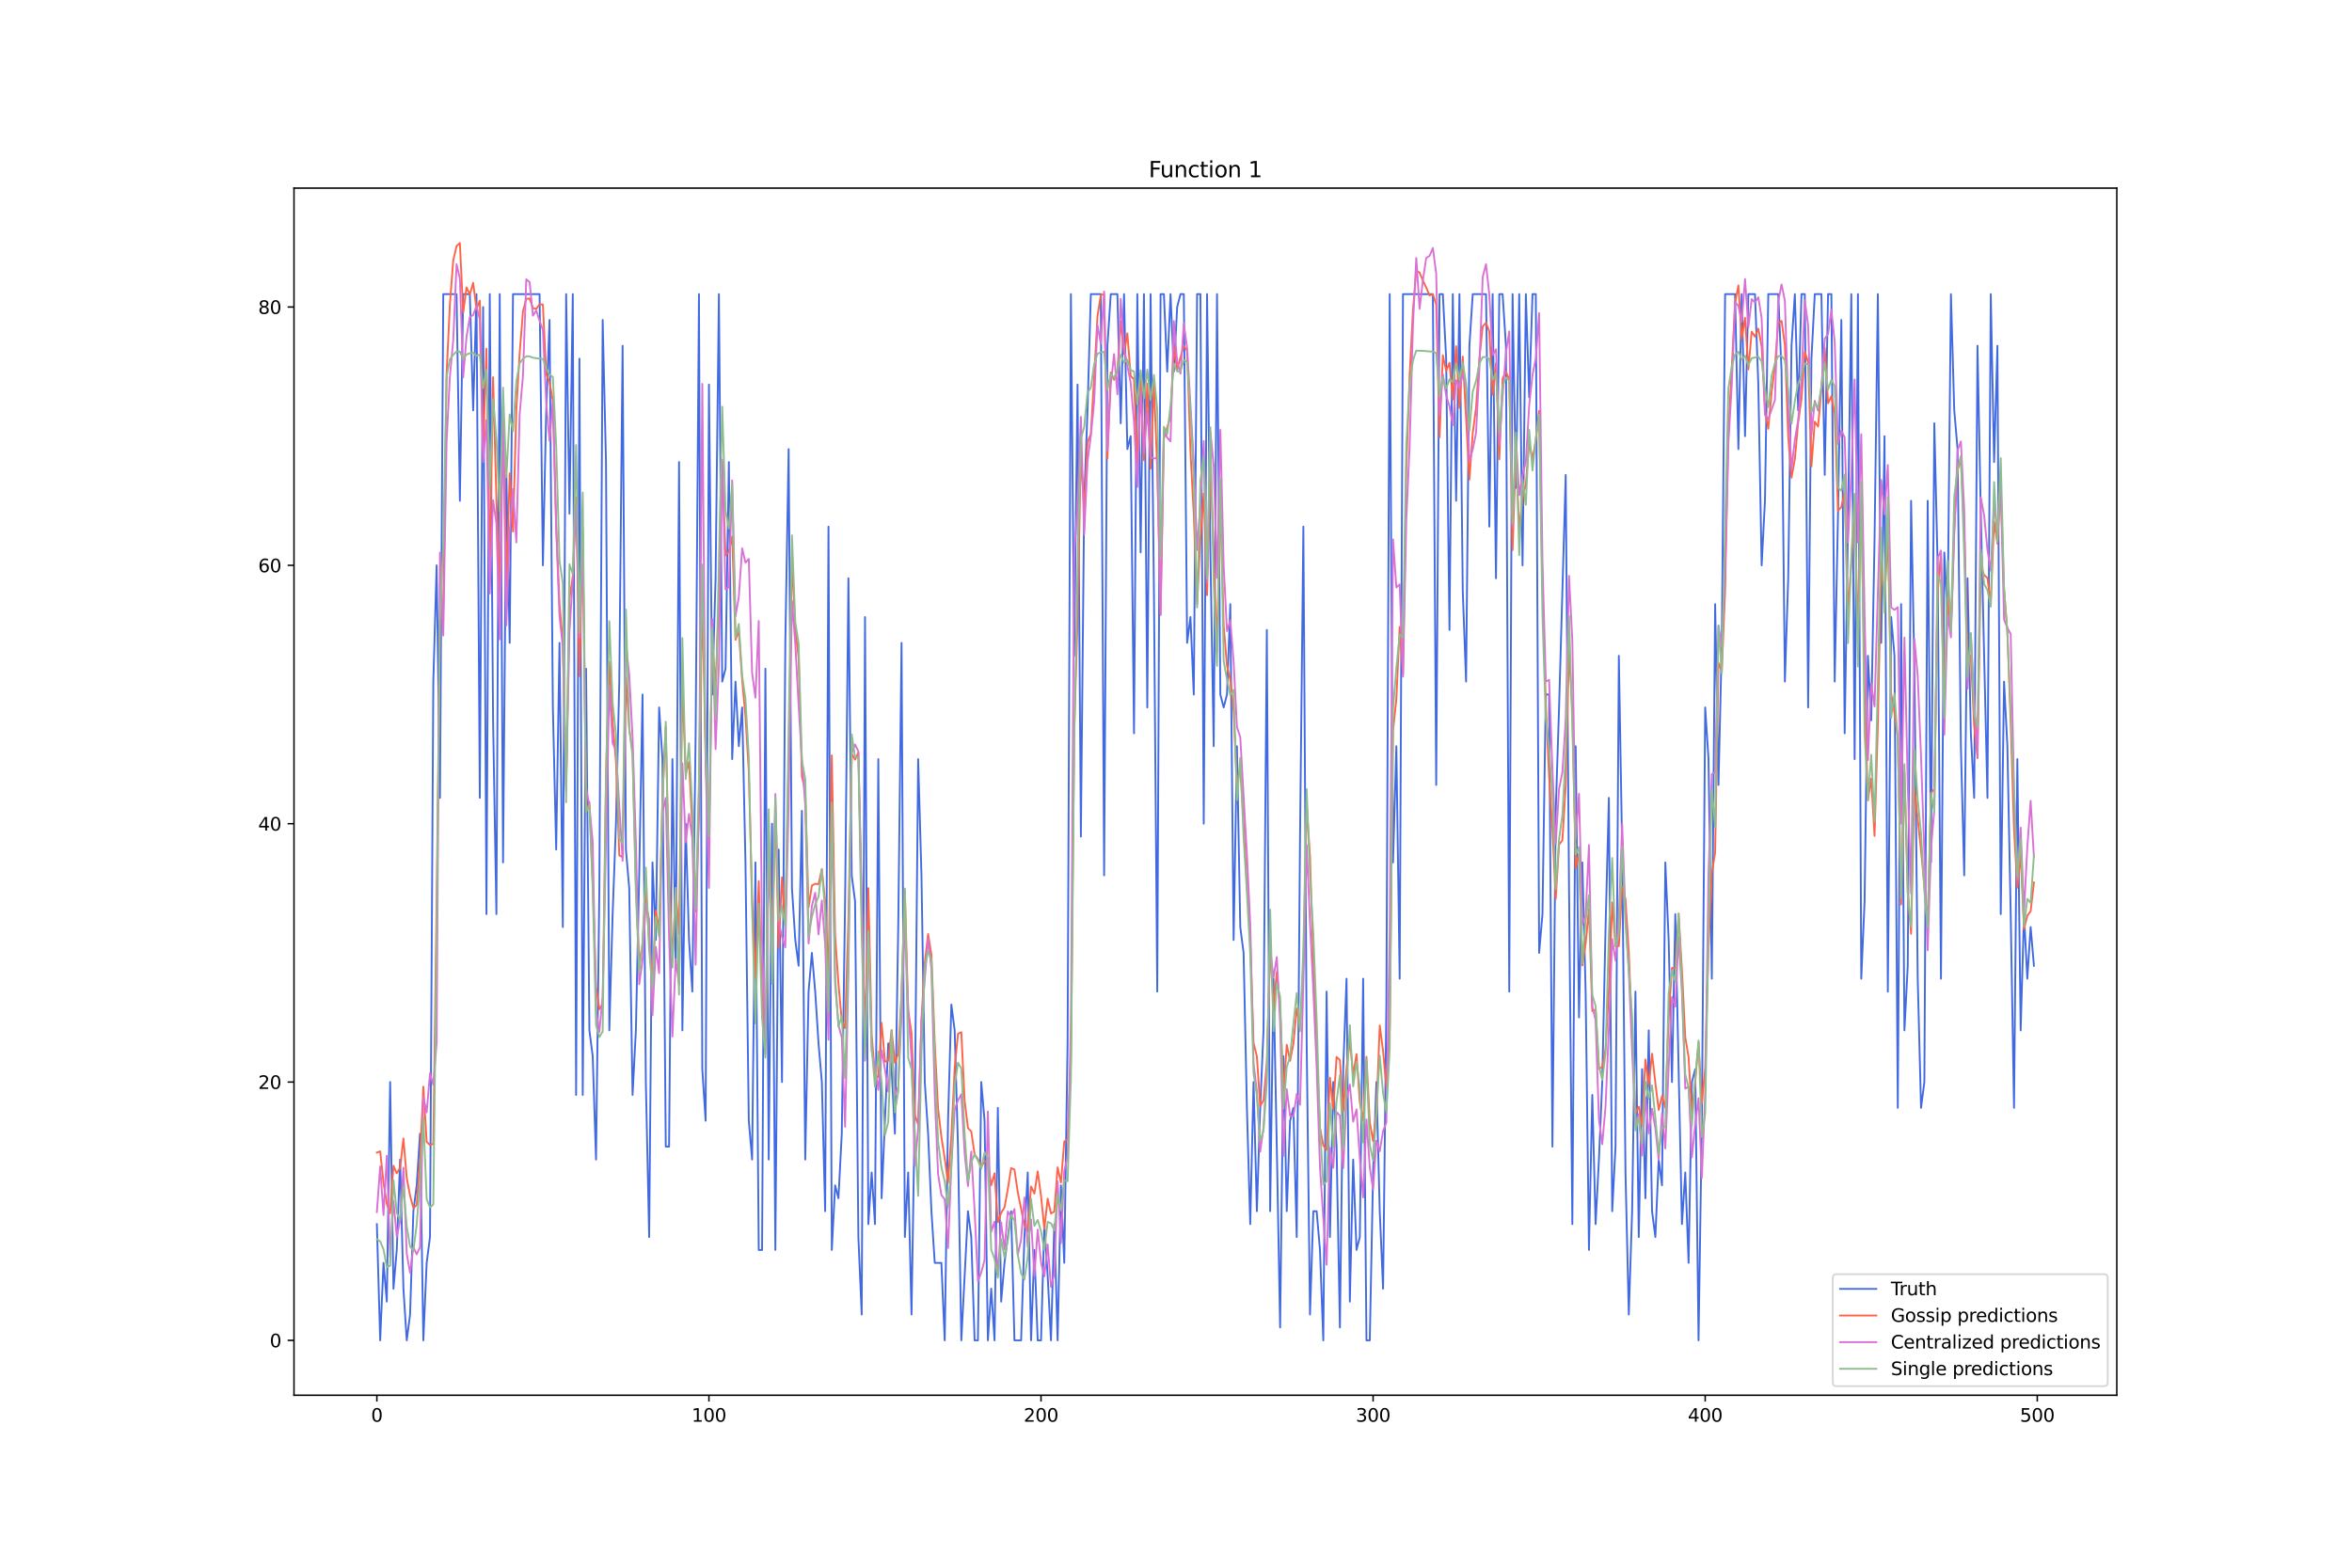 <?xml version="1.0" encoding="utf-8" standalone="no"?>
<!DOCTYPE svg PUBLIC "-//W3C//DTD SVG 1.1//EN"
  "http://www.w3.org/Graphics/SVG/1.1/DTD/svg11.dtd">
<svg xmlns:xlink="http://www.w3.org/1999/xlink" width="1296pt" height="864pt" viewBox="0 0 1296 864" xmlns="http://www.w3.org/2000/svg" version="1.1">
 <defs>
  <style type="text/css">*{stroke-linejoin: round; stroke-linecap: butt}</style>
 </defs>
 <g id="figure_1">
  <g id="patch_1">
   <path d="M 0 864 
L 1296 864 
L 1296 0 
L 0 0 
z
" style="fill: #ffffff"/>
  </g>
  <g id="axes_1">
   <g id="patch_2">
    <path d="M 162 768.96 
L 1166.4 768.96 
L 1166.4 103.68 
L 162 103.68 
z
" style="fill: #ffffff"/>
   </g>
   <g id="matplotlib.axis_1">
    <g id="xtick_1">
     <g id="line2d_1">
      <defs>
       <path id="m99bcfe113c" d="M 0 0 
L 0 3.5 
" style="stroke: #000000; stroke-width: 0.8"/>
      </defs>
      <g>
       <use xlink:href="#m99bcfe113c" x="207.655" y="768.96" style="stroke: #000000; stroke-width: 0.8"/>
      </g>
     </g>
     <g id="text_1">
      <!-- 0 -->
      <g transform="translate(204.473 783.558) scale(0.1 -0.1)">
       <defs>
        <path id="DejaVuSans-30" d="M 2034 4250 
Q 1547 4250 1301 3770 
Q 1056 3291 1056 2328 
Q 1056 1369 1301 889 
Q 1547 409 2034 409 
Q 2525 409 2770 889 
Q 3016 1369 3016 2328 
Q 3016 3291 2770 3770 
Q 2525 4250 2034 4250 
z
M 2034 4750 
Q 2819 4750 3233 4129 
Q 3647 3509 3647 2328 
Q 3647 1150 3233 529 
Q 2819 -91 2034 -91 
Q 1250 -91 836 529 
Q 422 1150 422 2328 
Q 422 3509 836 4129 
Q 1250 4750 2034 4750 
z
" transform="scale(0.016)"/>
       </defs>
       <use xlink:href="#DejaVuSans-30"/>
      </g>
     </g>
    </g>
    <g id="xtick_2">
     <g id="line2d_2">
      <g>
       <use xlink:href="#m99bcfe113c" x="390.639" y="768.96" style="stroke: #000000; stroke-width: 0.8"/>
      </g>
     </g>
     <g id="text_2">
      <!-- 100 -->
      <g transform="translate(381.095 783.558) scale(0.1 -0.1)">
       <defs>
        <path id="DejaVuSans-31" d="M 794 531 
L 1825 531 
L 1825 4091 
L 703 3866 
L 703 4441 
L 1819 4666 
L 2450 4666 
L 2450 531 
L 3481 531 
L 3481 0 
L 794 0 
L 794 531 
z
" transform="scale(0.016)"/>
       </defs>
       <use xlink:href="#DejaVuSans-31"/>
       <use xlink:href="#DejaVuSans-30" x="63.623"/>
       <use xlink:href="#DejaVuSans-30" x="127.246"/>
      </g>
     </g>
    </g>
    <g id="xtick_3">
     <g id="line2d_3">
      <g>
       <use xlink:href="#m99bcfe113c" x="573.623" y="768.96" style="stroke: #000000; stroke-width: 0.8"/>
      </g>
     </g>
     <g id="text_3">
      <!-- 200 -->
      <g transform="translate(564.079 783.558) scale(0.1 -0.1)">
       <defs>
        <path id="DejaVuSans-32" d="M 1228 531 
L 3431 531 
L 3431 0 
L 469 0 
L 469 531 
Q 828 903 1448 1529 
Q 2069 2156 2228 2338 
Q 2531 2678 2651 2914 
Q 2772 3150 2772 3378 
Q 2772 3750 2511 3984 
Q 2250 4219 1831 4219 
Q 1534 4219 1204 4116 
Q 875 4013 500 3803 
L 500 4441 
Q 881 4594 1212 4672 
Q 1544 4750 1819 4750 
Q 2544 4750 2975 4387 
Q 3406 4025 3406 3419 
Q 3406 3131 3298 2873 
Q 3191 2616 2906 2266 
Q 2828 2175 2409 1742 
Q 1991 1309 1228 531 
z
" transform="scale(0.016)"/>
       </defs>
       <use xlink:href="#DejaVuSans-32"/>
       <use xlink:href="#DejaVuSans-30" x="63.623"/>
       <use xlink:href="#DejaVuSans-30" x="127.246"/>
      </g>
     </g>
    </g>
    <g id="xtick_4">
     <g id="line2d_4">
      <g>
       <use xlink:href="#m99bcfe113c" x="756.607" y="768.96" style="stroke: #000000; stroke-width: 0.8"/>
      </g>
     </g>
     <g id="text_4">
      <!-- 300 -->
      <g transform="translate(747.063 783.558) scale(0.1 -0.1)">
       <defs>
        <path id="DejaVuSans-33" d="M 2597 2516 
Q 3050 2419 3304 2112 
Q 3559 1806 3559 1356 
Q 3559 666 3084 287 
Q 2609 -91 1734 -91 
Q 1441 -91 1130 -33 
Q 819 25 488 141 
L 488 750 
Q 750 597 1062 519 
Q 1375 441 1716 441 
Q 2309 441 2620 675 
Q 2931 909 2931 1356 
Q 2931 1769 2642 2001 
Q 2353 2234 1838 2234 
L 1294 2234 
L 1294 2753 
L 1863 2753 
Q 2328 2753 2575 2939 
Q 2822 3125 2822 3475 
Q 2822 3834 2567 4026 
Q 2313 4219 1838 4219 
Q 1578 4219 1281 4162 
Q 984 4106 628 3988 
L 628 4550 
Q 988 4650 1302 4700 
Q 1616 4750 1894 4750 
Q 2613 4750 3031 4423 
Q 3450 4097 3450 3541 
Q 3450 3153 3228 2886 
Q 3006 2619 2597 2516 
z
" transform="scale(0.016)"/>
       </defs>
       <use xlink:href="#DejaVuSans-33"/>
       <use xlink:href="#DejaVuSans-30" x="63.623"/>
       <use xlink:href="#DejaVuSans-30" x="127.246"/>
      </g>
     </g>
    </g>
    <g id="xtick_5">
     <g id="line2d_5">
      <g>
       <use xlink:href="#m99bcfe113c" x="939.591" y="768.96" style="stroke: #000000; stroke-width: 0.8"/>
      </g>
     </g>
     <g id="text_5">
      <!-- 400 -->
      <g transform="translate(930.047 783.558) scale(0.1 -0.1)">
       <defs>
        <path id="DejaVuSans-34" d="M 2419 4116 
L 825 1625 
L 2419 1625 
L 2419 4116 
z
M 2253 4666 
L 3047 4666 
L 3047 1625 
L 3713 1625 
L 3713 1100 
L 3047 1100 
L 3047 0 
L 2419 0 
L 2419 1100 
L 313 1100 
L 313 1709 
L 2253 4666 
z
" transform="scale(0.016)"/>
       </defs>
       <use xlink:href="#DejaVuSans-34"/>
       <use xlink:href="#DejaVuSans-30" x="63.623"/>
       <use xlink:href="#DejaVuSans-30" x="127.246"/>
      </g>
     </g>
    </g>
    <g id="xtick_6">
     <g id="line2d_6">
      <g>
       <use xlink:href="#m99bcfe113c" x="1122.575" y="768.96" style="stroke: #000000; stroke-width: 0.8"/>
      </g>
     </g>
     <g id="text_6">
      <!-- 500 -->
      <g transform="translate(1113.032 783.558) scale(0.1 -0.1)">
       <defs>
        <path id="DejaVuSans-35" d="M 691 4666 
L 3169 4666 
L 3169 4134 
L 1269 4134 
L 1269 2991 
Q 1406 3038 1543 3061 
Q 1681 3084 1819 3084 
Q 2600 3084 3056 2656 
Q 3513 2228 3513 1497 
Q 3513 744 3044 326 
Q 2575 -91 1722 -91 
Q 1428 -91 1123 -41 
Q 819 9 494 109 
L 494 744 
Q 775 591 1075 516 
Q 1375 441 1709 441 
Q 2250 441 2565 725 
Q 2881 1009 2881 1497 
Q 2881 1984 2565 2268 
Q 2250 2553 1709 2553 
Q 1456 2553 1204 2497 
Q 953 2441 691 2322 
L 691 4666 
z
" transform="scale(0.016)"/>
       </defs>
       <use xlink:href="#DejaVuSans-35"/>
       <use xlink:href="#DejaVuSans-30" x="63.623"/>
       <use xlink:href="#DejaVuSans-30" x="127.246"/>
      </g>
     </g>
    </g>
   </g>
   <g id="matplotlib.axis_2">
    <g id="ytick_1">
     <g id="line2d_7">
      <defs>
       <path id="m45eb5f96ac" d="M 0 0 
L -3.5 0 
" style="stroke: #000000; stroke-width: 0.8"/>
      </defs>
      <g>
       <use xlink:href="#m45eb5f96ac" x="162" y="738.72" style="stroke: #000000; stroke-width: 0.8"/>
      </g>
     </g>
     <g id="text_7">
      <!-- 0 -->
      <g transform="translate(148.637 742.519) scale(0.1 -0.1)">
       <use xlink:href="#DejaVuSans-30"/>
      </g>
     </g>
    </g>
    <g id="ytick_2">
     <g id="line2d_8">
      <g>
       <use xlink:href="#m45eb5f96ac" x="162" y="596.342" style="stroke: #000000; stroke-width: 0.8"/>
      </g>
     </g>
     <g id="text_8">
      <!-- 20 -->
      <g transform="translate(142.275 600.141) scale(0.1 -0.1)">
       <use xlink:href="#DejaVuSans-32"/>
       <use xlink:href="#DejaVuSans-30" x="63.623"/>
      </g>
     </g>
    </g>
    <g id="ytick_3">
     <g id="line2d_9">
      <g>
       <use xlink:href="#m45eb5f96ac" x="162" y="453.964" style="stroke: #000000; stroke-width: 0.8"/>
      </g>
     </g>
     <g id="text_9">
      <!-- 40 -->
      <g transform="translate(142.275 457.764) scale(0.1 -0.1)">
       <use xlink:href="#DejaVuSans-34"/>
       <use xlink:href="#DejaVuSans-30" x="63.623"/>
      </g>
     </g>
    </g>
    <g id="ytick_4">
     <g id="line2d_10">
      <g>
       <use xlink:href="#m45eb5f96ac" x="162" y="311.587" style="stroke: #000000; stroke-width: 0.8"/>
      </g>
     </g>
     <g id="text_10">
      <!-- 60 -->
      <g transform="translate(142.275 315.386) scale(0.1 -0.1)">
       <defs>
        <path id="DejaVuSans-36" d="M 2113 2584 
Q 1688 2584 1439 2293 
Q 1191 2003 1191 1497 
Q 1191 994 1439 701 
Q 1688 409 2113 409 
Q 2538 409 2786 701 
Q 3034 994 3034 1497 
Q 3034 2003 2786 2293 
Q 2538 2584 2113 2584 
z
M 3366 4563 
L 3366 3988 
Q 3128 4100 2886 4159 
Q 2644 4219 2406 4219 
Q 1781 4219 1451 3797 
Q 1122 3375 1075 2522 
Q 1259 2794 1537 2939 
Q 1816 3084 2150 3084 
Q 2853 3084 3261 2657 
Q 3669 2231 3669 1497 
Q 3669 778 3244 343 
Q 2819 -91 2113 -91 
Q 1303 -91 875 529 
Q 447 1150 447 2328 
Q 447 3434 972 4092 
Q 1497 4750 2381 4750 
Q 2619 4750 2861 4703 
Q 3103 4656 3366 4563 
z
" transform="scale(0.016)"/>
       </defs>
       <use xlink:href="#DejaVuSans-36"/>
       <use xlink:href="#DejaVuSans-30" x="63.623"/>
      </g>
     </g>
    </g>
    <g id="ytick_5">
     <g id="line2d_11">
      <g>
       <use xlink:href="#m45eb5f96ac" x="162" y="169.209" style="stroke: #000000; stroke-width: 0.8"/>
      </g>
     </g>
     <g id="text_11">
      <!-- 80 -->
      <g transform="translate(142.275 173.008) scale(0.1 -0.1)">
       <defs>
        <path id="DejaVuSans-38" d="M 2034 2216 
Q 1584 2216 1326 1975 
Q 1069 1734 1069 1313 
Q 1069 891 1326 650 
Q 1584 409 2034 409 
Q 2484 409 2743 651 
Q 3003 894 3003 1313 
Q 3003 1734 2745 1975 
Q 2488 2216 2034 2216 
z
M 1403 2484 
Q 997 2584 770 2862 
Q 544 3141 544 3541 
Q 544 4100 942 4425 
Q 1341 4750 2034 4750 
Q 2731 4750 3128 4425 
Q 3525 4100 3525 3541 
Q 3525 3141 3298 2862 
Q 3072 2584 2669 2484 
Q 3125 2378 3379 2068 
Q 3634 1759 3634 1313 
Q 3634 634 3220 271 
Q 2806 -91 2034 -91 
Q 1263 -91 848 271 
Q 434 634 434 1313 
Q 434 1759 690 2068 
Q 947 2378 1403 2484 
z
M 1172 3481 
Q 1172 3119 1398 2916 
Q 1625 2713 2034 2713 
Q 2441 2713 2670 2916 
Q 2900 3119 2900 3481 
Q 2900 3844 2670 4047 
Q 2441 4250 2034 4250 
Q 1625 4250 1398 4047 
Q 1172 3844 1172 3481 
z
" transform="scale(0.016)"/>
       </defs>
       <use xlink:href="#DejaVuSans-38"/>
       <use xlink:href="#DejaVuSans-30" x="63.623"/>
      </g>
     </g>
    </g>
   </g>
   <g id="line2d_12">
    <path d="M 207.655 674.65 
L 209.484 738.72 
L 211.314 696.007 
L 213.144 717.363 
L 214.974 596.342 
L 216.804 710.244 
L 218.634 688.888 
L 220.463 639.056 
L 222.293 710.244 
L 224.123 738.72 
L 225.953 724.482 
L 227.783 667.531 
L 229.613 653.293 
L 231.442 624.818 
L 233.272 738.72 
L 235.102 696.007 
L 236.932 681.769 
L 238.762 375.657 
L 240.592 311.587 
L 242.422 439.727 
L 244.251 162.09 
L 251.571 162.09 
L 253.401 275.992 
L 255.23 162.09 
L 258.89 162.09 
L 260.72 226.16 
L 262.55 162.09 
L 264.38 439.727 
L 266.209 169.209 
L 268.039 503.797 
L 269.869 162.09 
L 271.699 397.013 
L 273.529 503.797 
L 275.359 162.09 
L 277.189 475.321 
L 279.018 261.754 
L 280.848 354.3 
L 282.678 162.09 
L 297.317 162.09 
L 299.147 311.587 
L 300.976 226.16 
L 302.806 176.328 
L 304.636 389.894 
L 306.466 468.202 
L 308.296 354.3 
L 310.126 510.916 
L 311.956 162.09 
L 313.785 283.111 
L 315.615 162.09 
L 317.445 603.461 
L 319.275 197.684 
L 321.105 603.461 
L 322.935 368.538 
L 324.764 567.867 
L 326.594 582.104 
L 328.424 639.056 
L 330.254 489.559 
L 332.084 176.328 
L 333.914 254.636 
L 335.743 567.867 
L 337.573 503.797 
L 339.403 453.964 
L 341.233 375.657 
L 343.063 190.565 
L 344.893 468.202 
L 346.723 489.559 
L 348.552 603.461 
L 350.382 567.867 
L 352.212 482.44 
L 354.042 382.776 
L 355.872 596.342 
L 357.702 681.769 
L 359.531 475.321 
L 361.361 518.034 
L 363.191 389.894 
L 365.021 418.37 
L 366.851 631.937 
L 368.681 631.937 
L 370.51 418.37 
L 372.34 532.272 
L 374.17 254.636 
L 376 567.867 
L 377.83 453.964 
L 379.66 518.034 
L 381.489 546.51 
L 383.319 404.132 
L 385.149 162.09 
L 386.979 589.223 
L 388.809 617.699 
L 390.639 211.922 
L 392.469 382.776 
L 394.298 318.706 
L 396.128 162.09 
L 397.958 375.657 
L 399.788 368.538 
L 401.618 254.636 
L 403.448 418.37 
L 405.277 375.657 
L 407.107 411.251 
L 408.937 389.894 
L 410.767 475.321 
L 412.597 617.699 
L 414.427 639.056 
L 416.256 475.321 
L 418.086 688.888 
L 419.916 688.888 
L 421.746 368.538 
L 423.576 639.056 
L 425.406 453.964 
L 427.236 688.888 
L 429.065 468.202 
L 430.895 596.342 
L 432.725 354.3 
L 434.555 247.517 
L 436.385 489.559 
L 438.215 518.034 
L 440.044 532.272 
L 441.874 446.846 
L 443.704 639.056 
L 445.534 546.51 
L 447.364 525.153 
L 449.194 546.51 
L 451.023 574.986 
L 452.853 596.342 
L 454.683 667.531 
L 456.513 290.23 
L 458.343 688.888 
L 460.173 653.293 
L 462.003 660.412 
L 463.832 624.818 
L 465.662 496.678 
L 467.492 318.706 
L 469.322 482.44 
L 471.152 496.678 
L 472.982 681.769 
L 474.811 724.482 
L 476.641 340.062 
L 478.471 674.65 
L 480.301 646.174 
L 482.131 674.65 
L 483.961 418.37 
L 485.79 660.412 
L 489.45 574.986 
L 491.28 589.223 
L 493.11 624.818 
L 494.94 510.916 
L 496.77 354.3 
L 498.599 681.769 
L 500.429 646.174 
L 502.259 724.482 
L 504.089 610.58 
L 505.919 418.37 
L 507.749 482.44 
L 509.578 596.342 
L 511.408 624.818 
L 513.238 667.531 
L 515.068 696.007 
L 518.728 696.007 
L 520.557 738.72 
L 522.387 617.699 
L 524.217 553.629 
L 526.047 567.867 
L 527.877 631.937 
L 529.707 738.72 
L 533.366 667.531 
L 535.196 681.769 
L 537.026 738.72 
L 538.856 738.72 
L 540.686 596.342 
L 542.516 617.699 
L 544.345 738.72 
L 546.175 710.244 
L 548.005 738.72 
L 549.835 610.58 
L 551.665 717.363 
L 553.495 696.007 
L 557.154 667.531 
L 558.984 738.72 
L 562.644 738.72 
L 564.474 681.769 
L 566.303 646.174 
L 568.133 738.72 
L 569.963 688.888 
L 571.793 738.72 
L 573.623 738.72 
L 575.453 674.65 
L 577.283 703.126 
L 579.112 738.72 
L 580.942 674.65 
L 582.772 738.72 
L 584.602 653.293 
L 586.432 696.007 
L 588.262 574.986 
L 590.091 162.09 
L 591.921 361.419 
L 593.751 211.922 
L 595.581 461.083 
L 597.411 275.992 
L 599.241 226.16 
L 601.07 162.09 
L 606.56 162.09 
L 608.39 482.44 
L 610.22 190.565 
L 612.05 162.09 
L 615.709 162.09 
L 617.539 233.279 
L 619.369 162.09 
L 621.199 247.517 
L 623.029 240.398 
L 624.858 404.132 
L 626.688 162.09 
L 628.518 304.468 
L 630.348 162.09 
L 632.178 389.894 
L 634.008 162.09 
L 635.837 325.824 
L 637.667 546.51 
L 639.497 162.09 
L 641.327 162.09 
L 643.157 204.803 
L 644.987 162.09 
L 646.817 204.803 
L 648.646 169.209 
L 650.476 162.09 
L 652.306 162.09 
L 654.136 354.3 
L 655.966 340.062 
L 657.796 382.776 
L 659.625 162.09 
L 661.455 162.09 
L 663.285 453.964 
L 665.115 162.09 
L 666.945 304.468 
L 668.775 411.251 
L 670.604 162.09 
L 672.434 382.776 
L 674.264 389.894 
L 676.094 382.776 
L 677.924 332.943 
L 679.754 518.034 
L 681.583 411.251 
L 683.413 510.916 
L 685.243 525.153 
L 687.073 610.58 
L 688.903 674.65 
L 690.733 596.342 
L 692.563 667.531 
L 694.392 610.58 
L 696.222 567.867 
L 698.052 347.181 
L 699.882 667.531 
L 701.712 539.391 
L 703.542 631.937 
L 705.371 731.601 
L 707.201 582.104 
L 709.031 667.531 
L 710.861 617.699 
L 712.691 610.58 
L 714.521 681.769 
L 716.35 461.083 
L 718.18 290.23 
L 720.01 574.986 
L 721.84 724.482 
L 723.67 667.531 
L 725.5 667.531 
L 727.33 688.888 
L 729.159 738.72 
L 730.989 546.51 
L 732.819 681.769 
L 734.649 596.342 
L 736.479 631.937 
L 738.309 731.601 
L 740.138 589.223 
L 741.968 539.391 
L 743.798 717.363 
L 745.628 639.056 
L 747.458 688.888 
L 749.288 681.769 
L 751.117 539.391 
L 752.947 738.72 
L 754.777 738.72 
L 756.607 646.174 
L 758.437 596.342 
L 760.267 667.531 
L 762.097 710.244 
L 763.926 553.629 
L 765.756 162.09 
L 767.586 475.321 
L 769.416 411.251 
L 771.246 539.391 
L 773.076 162.09 
L 789.544 162.09 
L 791.374 432.608 
L 793.204 162.09 
L 795.034 162.09 
L 796.864 197.684 
L 798.693 347.181 
L 800.523 162.09 
L 802.353 275.992 
L 804.183 162.09 
L 806.013 325.824 
L 807.843 375.657 
L 809.672 190.565 
L 811.502 162.09 
L 818.822 162.09 
L 820.651 290.23 
L 822.481 162.09 
L 824.311 318.706 
L 826.141 162.09 
L 827.971 162.09 
L 829.801 190.565 
L 831.63 546.51 
L 833.46 162.09 
L 835.29 268.873 
L 837.12 162.09 
L 838.95 311.587 
L 840.78 162.09 
L 842.61 219.041 
L 844.439 162.09 
L 846.269 162.09 
L 848.099 525.153 
L 849.929 503.797 
L 851.759 382.776 
L 853.589 382.776 
L 855.418 631.937 
L 857.248 446.846 
L 859.078 389.894 
L 862.738 261.754 
L 864.568 489.559 
L 866.397 674.65 
L 868.227 411.251 
L 870.057 560.748 
L 871.887 475.321 
L 873.717 546.51 
L 875.547 688.888 
L 877.377 603.461 
L 879.206 674.65 
L 881.036 639.056 
L 882.866 596.342 
L 884.696 510.916 
L 886.526 439.727 
L 888.356 667.531 
L 890.185 631.937 
L 892.015 361.419 
L 893.845 468.202 
L 895.675 646.174 
L 897.505 724.482 
L 899.335 667.531 
L 901.164 546.51 
L 902.994 681.769 
L 904.824 589.223 
L 906.654 660.412 
L 908.484 567.867 
L 910.314 667.531 
L 912.144 681.769 
L 913.973 639.056 
L 915.803 653.293 
L 917.633 475.321 
L 919.463 518.034 
L 921.293 596.342 
L 923.123 503.797 
L 926.782 674.65 
L 928.612 646.174 
L 930.442 696.007 
L 932.272 596.342 
L 934.102 589.223 
L 935.931 738.72 
L 937.761 617.699 
L 939.591 389.894 
L 941.421 418.37 
L 943.251 539.391 
L 945.081 332.943 
L 946.911 432.608 
L 948.74 354.3 
L 950.57 162.09 
L 956.06 162.09 
L 957.89 247.517 
L 959.719 162.09 
L 961.549 240.398 
L 963.379 162.09 
L 967.039 162.09 
L 968.869 211.922 
L 970.698 311.587 
L 972.528 275.992 
L 974.358 162.09 
L 979.848 162.09 
L 981.678 204.803 
L 983.507 375.657 
L 985.337 318.706 
L 987.167 190.565 
L 988.997 162.09 
L 990.827 226.16 
L 992.657 162.09 
L 994.486 162.09 
L 996.316 389.894 
L 998.146 197.684 
L 999.976 162.09 
L 1003.636 162.09 
L 1005.465 261.754 
L 1007.295 162.09 
L 1009.125 162.09 
L 1010.955 375.657 
L 1012.785 283.111 
L 1014.615 176.328 
L 1016.444 404.132 
L 1018.274 290.23 
L 1020.104 162.09 
L 1021.934 418.37 
L 1023.764 162.09 
L 1025.594 539.391 
L 1027.424 496.678 
L 1029.253 361.419 
L 1031.083 397.013 
L 1032.913 297.349 
L 1034.743 162.09 
L 1036.573 354.3 
L 1038.403 240.398 
L 1040.232 546.51 
L 1042.062 340.062 
L 1043.892 361.419 
L 1045.722 610.58 
L 1047.552 332.943 
L 1049.382 567.867 
L 1051.211 532.272 
L 1053.041 275.992 
L 1054.871 368.538 
L 1056.701 539.391 
L 1058.531 610.58 
L 1060.361 596.342 
L 1062.191 275.992 
L 1064.02 475.321 
L 1065.85 233.279 
L 1067.68 311.587 
L 1069.51 539.391 
L 1071.34 304.468 
L 1073.17 340.062 
L 1074.999 162.09 
L 1076.829 226.16 
L 1078.659 247.517 
L 1080.489 411.251 
L 1082.319 482.44 
L 1084.149 318.706 
L 1085.978 404.132 
L 1087.808 439.727 
L 1089.638 190.565 
L 1091.468 283.111 
L 1095.128 439.727 
L 1096.958 162.09 
L 1098.787 254.636 
L 1100.617 190.565 
L 1102.447 503.797 
L 1104.277 375.657 
L 1106.107 411.251 
L 1107.937 503.797 
L 1109.766 610.58 
L 1111.596 418.37 
L 1113.426 567.867 
L 1115.256 503.797 
L 1117.086 539.391 
L 1118.916 510.916 
L 1120.745 532.272 
L 1120.745 532.272 
" clip-path="url(#p95921c17f6)" style="fill: none; stroke: #4169e1; stroke-linecap: square"/>
   </g>
   <g id="line2d_13">
    <path d="M 207.655 635.228 
L 209.484 634.546 
L 211.314 651.707 
L 213.144 663.517 
L 214.974 668.683 
L 216.804 642.467 
L 218.634 646.647 
L 220.463 643.576 
L 222.293 627.438 
L 224.123 649.268 
L 225.953 658.908 
L 227.783 665.784 
L 229.613 664.173 
L 231.442 638.542 
L 233.272 598.893 
L 235.102 629.355 
L 236.932 631.016 
L 238.762 630.403 
L 240.592 495.993 
L 242.422 342.116 
L 244.251 335.253 
L 246.081 206.068 
L 247.911 167.478 
L 249.741 143.571 
L 251.571 135.634 
L 253.401 133.92 
L 255.23 172.39 
L 257.06 158.404 
L 258.89 162.315 
L 260.72 155.852 
L 262.55 170.237 
L 264.38 165.699 
L 266.209 248.346 
L 268.039 192.178 
L 269.869 316.171 
L 271.699 207.881 
L 273.529 274.874 
L 275.359 327.545 
L 277.189 224.884 
L 279.018 323.349 
L 280.848 260.872 
L 282.678 292.949 
L 284.508 225.697 
L 286.338 194.78 
L 288.168 171.56 
L 289.997 164.72 
L 291.827 164.507 
L 293.657 169.882 
L 295.487 170.252 
L 297.317 167.682 
L 299.147 167.86 
L 300.976 206.273 
L 302.806 210.538 
L 304.636 220.969 
L 306.466 289.187 
L 308.296 332.593 
L 310.126 354.405 
L 311.956 433.038 
L 313.785 330.104 
L 315.615 317.651 
L 317.445 274.043 
L 319.275 372.612 
L 321.105 292.632 
L 322.935 447.524 
L 324.764 442.074 
L 326.594 487.351 
L 328.424 543.823 
L 330.254 556.297 
L 332.084 553.284 
L 333.914 426.983 
L 335.743 364.776 
L 337.573 397.833 
L 339.403 419.573 
L 341.233 471.419 
L 343.063 472.397 
L 344.893 373.365 
L 346.723 401.727 
L 348.552 414.671 
L 350.382 487.328 
L 352.212 530.599 
L 354.042 520.572 
L 355.872 490.483 
L 357.702 519.166 
L 359.531 541.255 
L 361.361 501.87 
L 363.191 512.519 
L 365.021 439.796 
L 366.851 400.356 
L 368.681 482.306 
L 370.51 529.773 
L 372.34 490.434 
L 374.17 514.648 
L 376 375.695 
L 377.83 426.514 
L 379.66 419.929 
L 381.489 456.613 
L 383.319 502.352 
L 385.149 449.275 
L 386.979 326.739 
L 388.809 418.13 
L 390.639 461.991 
L 392.469 352.528 
L 394.298 379.062 
L 396.128 329.696 
L 397.958 254.515 
L 399.788 306.141 
L 401.618 303.925 
L 403.448 295.724 
L 405.277 352.622 
L 407.107 348.007 
L 408.937 374.842 
L 410.767 394.798 
L 412.597 425.07 
L 414.427 494.713 
L 416.256 539.351 
L 418.086 485.609 
L 419.916 550.626 
L 421.746 574.625 
L 423.576 458.545 
L 425.406 520.321 
L 427.236 446.511 
L 429.065 522.534 
L 430.895 483.531 
L 432.725 509.625 
L 434.555 418.375 
L 436.385 307.103 
L 438.215 346.801 
L 440.044 362.502 
L 441.874 428.131 
L 443.704 435.313 
L 445.534 500.041 
L 447.364 488.055 
L 449.194 487.071 
L 451.023 487.295 
L 452.853 478.917 
L 454.683 497.103 
L 456.513 538.445 
L 458.343 416.293 
L 460.173 515.862 
L 462.003 542.114 
L 463.832 562.458 
L 465.662 566.618 
L 467.492 505.969 
L 469.322 415.43 
L 471.152 418.667 
L 472.982 414.682 
L 474.811 500.344 
L 476.641 570.163 
L 478.471 489.478 
L 480.301 570.237 
L 482.131 592.719 
L 483.961 593.663 
L 485.79 563.725 
L 487.62 585.176 
L 489.45 584.545 
L 491.28 567.731 
L 493.11 585.731 
L 494.94 580.507 
L 496.77 547.802 
L 498.599 490.731 
L 500.429 556.754 
L 502.259 569.291 
L 504.089 614.4 
L 505.919 619.702 
L 507.749 562.039 
L 509.578 530.549 
L 511.408 514.738 
L 513.238 526.258 
L 515.068 575.247 
L 516.898 610.911 
L 518.728 626.615 
L 520.557 638.379 
L 522.387 651.811 
L 524.217 625.923 
L 526.047 588.593 
L 527.877 569.739 
L 529.707 568.888 
L 531.536 606.767 
L 533.366 621.687 
L 535.196 623.618 
L 537.026 636.245 
L 538.856 638.78 
L 540.686 642.951 
L 542.516 640.093 
L 544.345 640.282 
L 546.175 653.25 
L 548.005 646.625 
L 549.835 673.602 
L 551.665 668.417 
L 553.495 665.447 
L 555.324 655.389 
L 557.154 643.752 
L 558.984 644.571 
L 560.814 657.036 
L 564.474 675.28 
L 566.303 678.554 
L 568.133 653.921 
L 569.963 657.834 
L 571.793 645.574 
L 573.623 659.014 
L 575.453 677.247 
L 577.283 660.625 
L 579.112 668.793 
L 580.942 667.688 
L 582.772 643.363 
L 584.602 651.773 
L 586.432 629.113 
L 588.262 627.757 
L 590.091 585.465 
L 591.921 402.613 
L 593.751 341.268 
L 595.581 250.288 
L 597.411 280.953 
L 599.241 243.904 
L 601.07 239.031 
L 602.9 207.678 
L 604.73 174.326 
L 606.56 162.609 
L 608.39 162.144 
L 610.22 252.714 
L 612.05 205.26 
L 613.879 209.324 
L 615.709 204.306 
L 617.539 177.042 
L 619.369 195.063 
L 621.199 183.721 
L 623.029 207.252 
L 624.858 209.04 
L 626.688 257.978 
L 628.518 208.718 
L 630.348 253.669 
L 632.178 211.436 
L 634.008 258.295 
L 635.837 211.135 
L 637.667 257.986 
L 639.497 338.553 
L 641.327 241.657 
L 644.987 229.444 
L 646.817 191.166 
L 648.646 203.821 
L 650.476 196.766 
L 652.306 190.622 
L 654.136 193.3 
L 655.966 248.809 
L 657.796 283.635 
L 659.625 333.005 
L 661.455 296.888 
L 663.285 271.961 
L 665.115 328.022 
L 666.945 254.546 
L 668.775 304.983 
L 670.604 359.489 
L 672.434 274.92 
L 674.264 344.737 
L 676.094 366.858 
L 677.924 374.71 
L 679.754 392.178 
L 681.583 433.371 
L 683.413 422.361 
L 685.243 453.432 
L 687.073 487.804 
L 688.903 518.263 
L 690.733 574.725 
L 692.563 582.174 
L 694.392 609.524 
L 696.222 606.405 
L 698.052 585.533 
L 699.882 520.926 
L 701.712 555.751 
L 703.542 535.658 
L 705.371 554.442 
L 707.201 602.058 
L 709.031 575.807 
L 710.861 584.672 
L 712.691 575.309 
L 714.521 555.791 
L 716.35 566.481 
L 718.18 532.121 
L 720.01 443.893 
L 721.84 472.097 
L 723.67 530.221 
L 725.5 578.594 
L 727.33 621.492 
L 729.159 631.35 
L 730.989 633.719 
L 732.819 593.923 
L 734.649 611.263 
L 736.479 582.526 
L 738.309 584.231 
L 740.138 612.513 
L 741.968 588.575 
L 743.798 573.456 
L 745.628 592.237 
L 747.458 580.918 
L 749.288 607.403 
L 751.117 617.732 
L 752.947 582.441 
L 754.777 618.551 
L 756.607 628.876 
L 758.437 612.016 
L 760.267 565.196 
L 762.097 579.218 
L 763.926 599.401 
L 765.756 567.464 
L 767.586 402.596 
L 769.416 385.322 
L 771.246 345.513 
L 773.076 371.563 
L 774.905 258.585 
L 776.735 207.006 
L 778.565 170.96 
L 780.395 149.051 
L 782.225 150.251 
L 784.055 154.694 
L 785.884 158.449 
L 787.714 162.811 
L 789.544 162.174 
L 791.374 167.873 
L 793.204 241.081 
L 795.034 195.747 
L 796.864 204.415 
L 798.693 199.957 
L 800.523 220.096 
L 802.353 190.776 
L 804.183 224.749 
L 806.013 196.486 
L 809.672 264.318 
L 811.502 238.766 
L 813.332 224.714 
L 815.162 197.521 
L 816.992 179.982 
L 818.822 177.911 
L 820.651 182.655 
L 822.481 217.521 
L 824.311 200.15 
L 826.141 253.097 
L 827.971 208.531 
L 829.801 204.804 
L 831.63 209.062 
L 833.46 303.157 
L 835.29 249.551 
L 837.12 291.511 
L 838.95 274.998 
L 840.78 266.87 
L 842.61 243.832 
L 844.439 253.061 
L 846.269 242.35 
L 848.099 226.402 
L 849.929 322.312 
L 851.759 387.734 
L 853.589 427.839 
L 855.418 457.47 
L 857.248 495.336 
L 859.078 465.464 
L 860.908 463.106 
L 862.738 432.792 
L 864.568 358.073 
L 866.397 392.319 
L 868.227 478.174 
L 870.057 470.607 
L 871.887 532.059 
L 873.717 520.045 
L 875.547 500.956 
L 877.377 557.234 
L 879.206 556.36 
L 881.036 589.071 
L 882.866 588.041 
L 884.696 578.085 
L 886.526 545.86 
L 888.356 497.366 
L 890.185 521.478 
L 892.015 521.415 
L 893.845 488.69 
L 895.675 495.548 
L 897.505 524.666 
L 899.335 570.5 
L 901.164 613.513 
L 902.994 609.941 
L 904.824 620.471 
L 906.654 583.932 
L 908.484 597.988 
L 910.314 580.725 
L 912.144 596.999 
L 913.973 611.716 
L 915.803 604.051 
L 917.633 610.608 
L 919.463 560.194 
L 921.293 533.446 
L 923.123 533.499 
L 924.952 503.701 
L 926.782 534.655 
L 928.612 571.662 
L 930.442 582.624 
L 932.272 613.832 
L 934.102 596.221 
L 935.931 574.466 
L 937.761 607.895 
L 939.591 588.614 
L 941.421 522.787 
L 943.251 481.152 
L 945.081 469.709 
L 946.911 365.359 
L 948.74 369.968 
L 950.57 325.24 
L 952.4 236.471 
L 954.23 203.055 
L 956.06 166.853 
L 957.89 157.27 
L 959.719 186.89 
L 961.549 175.142 
L 963.379 203.586 
L 965.209 182.795 
L 967.039 185.516 
L 968.869 181.155 
L 970.698 190.99 
L 972.528 226.216 
L 974.358 236.29 
L 976.188 216.144 
L 978.018 201.739 
L 979.848 178.127 
L 981.678 176.843 
L 983.507 190.118 
L 985.337 240.523 
L 987.167 263.284 
L 988.997 253.03 
L 990.827 232.923 
L 992.657 219.934 
L 994.486 193.892 
L 996.316 199.479 
L 998.146 257.046 
L 999.976 232.397 
L 1001.806 235.107 
L 1003.636 214.673 
L 1005.465 191.5 
L 1007.295 222.269 
L 1009.125 218.313 
L 1010.955 227.914 
L 1012.785 281.423 
L 1014.615 279.471 
L 1016.444 270.832 
L 1018.274 337.22 
L 1020.104 310.616 
L 1021.934 278.251 
L 1023.764 348.066 
L 1025.594 275.626 
L 1027.424 379.063 
L 1029.253 441.132 
L 1031.083 429.139 
L 1032.913 460.724 
L 1034.743 399.809 
L 1036.573 310.382 
L 1038.403 331.118 
L 1040.232 294.903 
L 1042.062 382.268 
L 1043.892 392.931 
L 1045.722 406.453 
L 1047.552 498.508 
L 1049.382 426.076 
L 1051.211 491.354 
L 1053.041 514.686 
L 1054.871 434 
L 1058.531 468.751 
L 1060.361 488.136 
L 1062.191 510.411 
L 1064.02 436.903 
L 1065.85 434.924 
L 1067.68 326.854 
L 1069.51 304.779 
L 1071.34 384.997 
L 1073.17 328.986 
L 1074.999 347.744 
L 1076.829 292.434 
L 1078.659 259.031 
L 1080.489 253.366 
L 1082.319 291.497 
L 1084.149 361.985 
L 1085.978 361.143 
L 1087.808 400.194 
L 1089.638 417.844 
L 1091.468 311.99 
L 1093.298 316.951 
L 1095.128 318.56 
L 1096.958 332.603 
L 1098.787 287.42 
L 1100.617 299.607 
L 1102.447 268.448 
L 1104.277 324.686 
L 1106.107 348.379 
L 1107.937 398.785 
L 1109.766 457.102 
L 1111.596 489.251 
L 1113.426 470.916 
L 1115.256 512.189 
L 1117.086 504.659 
L 1118.916 502.203 
L 1120.745 486.366 
L 1120.745 486.366 
" clip-path="url(#p95921c17f6)" style="fill: none; stroke: #ff6347; stroke-linecap: square"/>
   </g>
   <g id="line2d_14">
    <path d="M 207.655 668.032 
L 209.484 642.864 
L 211.314 669.691 
L 213.144 636.941 
L 214.974 692.778 
L 216.804 661.755 
L 218.634 681.583 
L 220.463 672.675 
L 222.293 643.544 
L 224.123 690.949 
L 225.953 701.453 
L 227.783 687.324 
L 229.613 691.303 
L 231.442 687.32 
L 233.272 604.605 
L 235.102 613.079 
L 236.932 591.5 
L 238.762 597.913 
L 240.592 574.598 
L 242.422 304.534 
L 244.251 350.296 
L 246.081 243.393 
L 247.911 207.31 
L 249.741 187.556 
L 251.571 145.601 
L 253.401 153.479 
L 255.23 207.905 
L 257.06 185.657 
L 258.89 174.641 
L 260.72 173.663 
L 262.55 168.619 
L 264.38 176.127 
L 266.209 254.737 
L 268.039 231.451 
L 269.869 327.106 
L 271.699 275.65 
L 273.529 288.416 
L 275.359 352.406 
L 277.189 231.04 
L 279.018 344.648 
L 280.848 292.594 
L 282.678 269.401 
L 284.508 298.962 
L 286.338 228.597 
L 288.168 206.912 
L 289.997 153.946 
L 291.827 155.454 
L 293.657 174.015 
L 295.487 171.103 
L 297.317 176.764 
L 299.147 181.847 
L 300.976 221.705 
L 302.806 242.985 
L 304.636 220.699 
L 306.466 291.09 
L 308.296 339.74 
L 310.126 356.676 
L 311.956 435.784 
L 313.785 348.245 
L 315.615 318.956 
L 317.445 277.262 
L 319.275 351.31 
L 321.105 301.986 
L 322.935 433.978 
L 324.764 444.193 
L 326.594 464.016 
L 328.424 556.566 
L 330.254 568.791 
L 332.084 549.452 
L 335.743 378.148 
L 337.573 409.732 
L 339.403 413.23 
L 343.063 474.448 
L 344.893 354.84 
L 346.723 371.767 
L 348.552 406.196 
L 350.382 463.681 
L 352.212 542.505 
L 354.042 529.314 
L 355.872 497.937 
L 357.702 506.697 
L 359.531 559.523 
L 361.361 521.863 
L 363.191 536.394 
L 365.021 447.968 
L 366.851 439.792 
L 368.681 516.963 
L 370.51 571.257 
L 372.34 528.692 
L 374.17 542.807 
L 376 420.718 
L 377.83 464.251 
L 379.66 448.571 
L 381.489 462.229 
L 383.319 531.678 
L 385.149 437.305 
L 386.979 211.546 
L 388.809 420.553 
L 390.639 489.372 
L 392.469 341.214 
L 394.298 412.866 
L 396.128 366.276 
L 397.958 253.262 
L 399.788 324.844 
L 401.618 323.662 
L 403.448 264.728 
L 405.277 339.628 
L 407.107 328.914 
L 408.937 302.187 
L 410.767 310.126 
L 412.597 308.03 
L 414.427 370.825 
L 416.256 384.546 
L 418.086 342.247 
L 419.916 518.006 
L 421.746 580.828 
L 423.576 475.481 
L 425.406 522.368 
L 427.236 437.604 
L 429.065 508.141 
L 430.895 516.369 
L 432.725 522.152 
L 434.555 443.141 
L 436.385 331.007 
L 438.215 354.67 
L 440.044 388.644 
L 441.874 418.804 
L 443.704 443.756 
L 445.534 519.987 
L 447.364 499.309 
L 449.194 492.003 
L 451.023 515.01 
L 452.853 496.24 
L 454.683 520.49 
L 456.513 573.076 
L 458.343 449.205 
L 460.173 542.055 
L 462.003 564.908 
L 463.832 571.814 
L 465.662 621.019 
L 467.492 536.811 
L 469.322 414.945 
L 471.152 410.346 
L 472.982 414.074 
L 474.811 492.978 
L 476.641 584.614 
L 478.471 513.754 
L 480.301 579.408 
L 482.131 588.156 
L 483.961 600.646 
L 485.79 578.935 
L 487.62 589.244 
L 489.45 601.552 
L 491.28 575.877 
L 493.11 603.994 
L 494.94 598.841 
L 496.77 559.767 
L 498.599 509.013 
L 500.429 556.129 
L 502.259 583.522 
L 504.089 642.539 
L 505.919 622.342 
L 507.749 562.366 
L 511.408 517.045 
L 513.238 534.351 
L 515.068 603.423 
L 516.898 647.025 
L 518.728 658.648 
L 520.557 660.956 
L 522.387 687.789 
L 524.217 642.414 
L 526.047 611.595 
L 527.877 606.43 
L 529.707 603.115 
L 531.536 635.546 
L 533.366 653.657 
L 535.196 634.631 
L 537.026 667.192 
L 538.856 706.11 
L 540.686 701.352 
L 542.516 694.476 
L 544.345 612.564 
L 546.175 678.821 
L 548.005 673.322 
L 549.835 702.902 
L 551.665 673.632 
L 553.495 688.527 
L 555.324 667.683 
L 557.154 670.758 
L 558.984 666.281 
L 560.814 691.719 
L 562.644 683.164 
L 564.474 659.957 
L 566.303 687.2 
L 568.133 672.066 
L 569.963 703.362 
L 571.793 677.671 
L 573.623 695.744 
L 575.453 703.481 
L 577.283 685.866 
L 579.112 709.215 
L 580.942 702.128 
L 582.772 651.07 
L 584.602 685.139 
L 586.432 645.341 
L 588.262 637.678 
L 590.091 564.391 
L 591.921 304.497 
L 593.751 279.675 
L 595.581 229.73 
L 597.411 294.595 
L 599.241 254.389 
L 601.07 240.329 
L 602.9 221.54 
L 604.73 179.086 
L 606.56 189.45 
L 608.39 160.688 
L 610.22 248.135 
L 612.05 212.176 
L 613.879 195.128 
L 615.709 217.327 
L 617.539 164.714 
L 619.369 191.958 
L 623.029 211.075 
L 624.858 232.434 
L 626.688 268.387 
L 628.518 215.444 
L 630.348 249.583 
L 632.178 226.328 
L 634.008 252.081 
L 635.837 252.621 
L 637.667 252.508 
L 639.497 339.014 
L 641.327 237.424 
L 643.157 241.207 
L 644.987 243.231 
L 646.817 176.925 
L 648.646 199.301 
L 650.476 205.935 
L 652.306 178.339 
L 654.136 191.839 
L 657.796 254.411 
L 659.625 303.115 
L 661.455 277.86 
L 663.285 243.059 
L 665.115 320.72 
L 666.945 237.929 
L 668.775 256.778 
L 670.604 318.489 
L 672.434 236.913 
L 674.264 311.709 
L 676.094 347.792 
L 677.924 341.806 
L 679.754 364.748 
L 681.583 400.713 
L 683.413 406.279 
L 687.073 470.911 
L 688.903 509.004 
L 690.733 586.158 
L 692.563 601.494 
L 694.392 634.716 
L 696.222 621.393 
L 698.052 589.706 
L 699.882 522.92 
L 701.712 538.801 
L 703.542 527.483 
L 705.371 563.365 
L 707.201 637.081 
L 709.031 600.286 
L 710.861 615.005 
L 712.691 615.26 
L 714.521 602.996 
L 716.35 608.882 
L 718.18 541.03 
L 720.01 465.713 
L 721.84 508.808 
L 723.67 545.815 
L 725.5 588.076 
L 727.33 643.412 
L 729.159 671.258 
L 730.989 697.025 
L 732.819 632.58 
L 734.649 643.608 
L 736.479 612.938 
L 738.309 614.85 
L 740.138 643.791 
L 741.968 605.985 
L 743.798 597.743 
L 745.628 618.155 
L 747.458 611.41 
L 749.288 638.274 
L 751.117 659.953 
L 752.947 616.993 
L 754.777 643.494 
L 756.607 655.537 
L 758.437 628.643 
L 760.267 634.48 
L 762.097 623.341 
L 763.926 618.667 
L 765.756 513.155 
L 767.586 297.269 
L 769.416 323.778 
L 771.246 322.034 
L 773.076 372.948 
L 774.905 286.478 
L 776.735 245.817 
L 778.565 179.363 
L 780.395 142.135 
L 782.225 170.252 
L 784.055 154.36 
L 785.884 142.133 
L 787.714 141.044 
L 789.544 136.669 
L 791.374 150.726 
L 793.204 228.865 
L 795.034 206.206 
L 796.864 217.931 
L 798.693 223.922 
L 800.523 234.383 
L 802.353 209.557 
L 804.183 213.719 
L 806.013 206.318 
L 807.843 213.351 
L 809.672 254.178 
L 811.502 247.727 
L 813.332 238.624 
L 815.162 203.588 
L 816.992 152.753 
L 818.822 145.548 
L 820.651 162.592 
L 822.481 195.712 
L 824.311 192.486 
L 826.141 245.211 
L 827.971 218.409 
L 829.801 194.336 
L 831.63 182.63 
L 833.46 290.487 
L 835.29 241.045 
L 837.12 272.895 
L 838.95 261.679 
L 840.78 254.612 
L 842.61 223.507 
L 844.439 206.567 
L 846.269 197.571 
L 848.099 172.565 
L 849.929 309.43 
L 851.759 375.605 
L 853.589 374.701 
L 855.418 424.165 
L 857.248 464.923 
L 859.078 434.703 
L 860.908 425.731 
L 862.738 396.544 
L 864.568 317.375 
L 866.397 353.229 
L 868.227 462.264 
L 870.057 437.482 
L 871.887 509.595 
L 873.717 504.405 
L 875.547 465.691 
L 877.377 554.5 
L 879.206 562.287 
L 881.036 616.734 
L 882.866 630.564 
L 884.696 609.795 
L 886.526 566.548 
L 888.356 517.532 
L 890.185 529.468 
L 892.015 505.551 
L 893.845 453.963 
L 895.675 504.481 
L 897.505 535.75 
L 899.335 579.26 
L 901.164 619.917 
L 902.994 613.984 
L 904.824 636.837 
L 906.654 604.536 
L 908.484 624.626 
L 910.314 611.028 
L 912.144 621.875 
L 913.973 639.319 
L 915.803 613.434 
L 917.633 632.963 
L 919.463 587.95 
L 921.293 549.505 
L 923.123 554.742 
L 924.952 516.556 
L 926.782 546.712 
L 928.612 599.977 
L 930.442 598.975 
L 932.272 637.783 
L 934.102 619.571 
L 935.931 605.242 
L 937.761 649.088 
L 939.591 602.256 
L 941.421 481.854 
L 943.251 426.591 
L 945.081 425.69 
L 946.911 344.697 
L 948.74 356.966 
L 950.57 314.9 
L 952.4 243.826 
L 954.23 212.493 
L 956.06 166.521 
L 957.89 168.585 
L 959.719 177.42 
L 961.549 153.779 
L 963.379 180.416 
L 965.209 164.846 
L 967.039 166.677 
L 968.869 163.817 
L 970.698 175.265 
L 972.528 228.838 
L 974.358 230.987 
L 978.018 220.503 
L 979.848 166.21 
L 981.678 156.759 
L 983.507 165.711 
L 985.337 223.605 
L 987.167 258.438 
L 988.997 242.551 
L 990.827 231.502 
L 992.657 208.752 
L 994.486 165.559 
L 996.316 179.232 
L 998.146 239.557 
L 999.976 220.87 
L 1001.806 226.329 
L 1003.636 213.682 
L 1005.465 186.696 
L 1007.295 184.125 
L 1009.125 170.726 
L 1010.955 188.502 
L 1012.785 244.645 
L 1014.615 237.21 
L 1016.444 241.047 
L 1018.274 299.001 
L 1020.104 260.657 
L 1021.934 209.099 
L 1023.764 298.984 
L 1025.594 239.286 
L 1027.424 339.085 
L 1029.253 418.893 
L 1031.083 376.801 
L 1032.913 389.32 
L 1036.573 264.448 
L 1038.403 283.463 
L 1040.232 256.26 
L 1042.062 334.764 
L 1043.892 336.15 
L 1045.722 334.661 
L 1047.552 453.975 
L 1049.382 351.375 
L 1051.211 432.24 
L 1053.041 492.456 
L 1054.871 352.2 
L 1056.701 372.504 
L 1058.531 417.058 
L 1062.191 523.733 
L 1064.02 467.534 
L 1065.85 446.56 
L 1067.68 307.446 
L 1069.51 303.445 
L 1071.34 404.879 
L 1073.17 338.33 
L 1074.999 351.326 
L 1076.829 293.845 
L 1078.659 248.246 
L 1080.489 243.258 
L 1082.319 281.121 
L 1084.149 379.448 
L 1085.978 349.147 
L 1087.808 385.502 
L 1089.638 416.492 
L 1091.468 274.138 
L 1093.298 283.984 
L 1095.128 302.992 
L 1096.958 314.563 
L 1098.787 276.84 
L 1100.617 294.564 
L 1102.447 268.677 
L 1104.277 341.414 
L 1106.107 346.101 
L 1107.937 349.398 
L 1109.766 434.847 
L 1111.596 484.802 
L 1113.426 456.121 
L 1115.256 502.565 
L 1117.086 467.089 
L 1118.916 441.324 
L 1120.745 472.494 
L 1120.745 472.494 
" clip-path="url(#p95921c17f6)" style="fill: none; stroke: #da70d6; stroke-linecap: square"/>
   </g>
   <g id="line2d_15">
    <path d="M 207.655 682.924 
L 209.484 684.158 
L 211.314 688.547 
L 213.144 698.348 
L 214.974 697.55 
L 216.804 650.479 
L 218.634 668.385 
L 220.463 672.415 
L 222.293 653.849 
L 224.123 675.849 
L 225.953 686.892 
L 227.783 689.424 
L 229.613 674.774 
L 231.442 650.374 
L 233.272 615.777 
L 235.102 660.892 
L 236.932 665.466 
L 238.762 663.773 
L 240.592 515.186 
L 242.422 340.953 
L 244.251 299.42 
L 246.081 207.469 
L 247.911 198.015 
L 249.741 195.524 
L 251.571 193.703 
L 253.401 193.753 
L 255.23 197.953 
L 257.06 195.36 
L 258.89 194.707 
L 260.72 194.371 
L 262.55 196.183 
L 264.38 195.412 
L 266.209 213.89 
L 268.039 203.795 
L 269.869 268.201 
L 271.699 220.026 
L 273.529 242.081 
L 275.359 281.845 
L 277.189 213.634 
L 279.018 263.052 
L 280.848 228.402 
L 282.678 237.694 
L 284.508 210.293 
L 286.338 200.203 
L 288.168 197.763 
L 289.997 196.352 
L 291.827 196.401 
L 293.657 197.167 
L 297.317 197.687 
L 299.147 197.842 
L 300.976 202.901 
L 302.806 206.508 
L 304.636 207.707 
L 306.466 245.536 
L 308.296 309.128 
L 310.126 321.474 
L 311.956 442.195 
L 313.785 310.966 
L 315.615 316.293 
L 317.445 245.259 
L 319.275 348.717 
L 321.105 271.417 
L 322.935 447.513 
L 324.764 443.891 
L 326.594 489.445 
L 328.424 564.939 
L 330.254 571.548 
L 332.084 568.503 
L 333.914 430.21 
L 335.743 342.359 
L 337.573 387.293 
L 339.403 404.67 
L 341.233 462.245 
L 343.063 464.804 
L 344.893 335.929 
L 346.723 400.939 
L 348.552 416.944 
L 350.382 492.449 
L 352.212 536.249 
L 354.042 519.402 
L 355.872 478.177 
L 357.702 523.87 
L 359.531 544.676 
L 361.361 505.267 
L 363.191 516.205 
L 365.021 441.356 
L 366.851 397.771 
L 368.681 494.335 
L 370.51 533.251 
L 372.34 489.318 
L 374.17 548.171 
L 376 351.607 
L 377.83 429.338 
L 379.66 409.597 
L 381.489 445.562 
L 383.319 501.128 
L 385.149 429.507 
L 386.979 311.155 
L 388.809 410.176 
L 390.639 461.097 
L 392.469 346.049 
L 394.298 394.735 
L 397.958 224.12 
L 399.788 281.604 
L 401.618 291.341 
L 403.448 266.852 
L 405.277 351.619 
L 407.107 343.904 
L 408.937 372.324 
L 410.767 385.092 
L 412.597 416.981 
L 414.427 501.582 
L 416.256 564.142 
L 418.086 498.057 
L 419.916 561.102 
L 421.746 582.903 
L 423.576 446.016 
L 425.406 542.206 
L 427.236 439.25 
L 429.065 507.391 
L 430.895 499.397 
L 432.725 510.673 
L 436.385 295.033 
L 438.215 342.87 
L 440.044 354.546 
L 441.874 419.186 
L 443.704 429.256 
L 445.534 516.468 
L 447.364 505.352 
L 449.194 498.427 
L 451.023 494.177 
L 452.853 479.257 
L 454.683 502.492 
L 456.513 557.67 
L 458.343 442.386 
L 460.173 538.187 
L 462.003 565.878 
L 463.832 560.032 
L 465.662 594.268 
L 467.492 527.451 
L 469.322 404.694 
L 471.152 417.396 
L 472.982 417.281 
L 474.811 515.834 
L 476.641 583.623 
L 478.471 513.268 
L 480.301 577.099 
L 482.131 599.107 
L 483.961 579.557 
L 485.79 596.532 
L 487.62 625.633 
L 489.45 618.297 
L 491.28 567.735 
L 493.11 613.045 
L 494.94 601.537 
L 498.599 489.67 
L 500.429 582.978 
L 502.259 589.17 
L 505.919 659.092 
L 507.749 580.079 
L 509.578 532.909 
L 511.408 524.258 
L 513.238 528.867 
L 515.068 583.774 
L 516.898 629.149 
L 518.728 643.223 
L 520.557 651.187 
L 522.387 665.467 
L 524.217 642.723 
L 526.047 598.21 
L 527.877 585.726 
L 529.707 588.856 
L 531.536 624.876 
L 533.366 650.961 
L 535.196 640.731 
L 537.026 636.12 
L 538.856 639.619 
L 540.686 644.126 
L 542.516 635.013 
L 544.345 638.078 
L 546.175 688.787 
L 548.005 693.777 
L 549.835 704.23 
L 551.665 682.828 
L 553.495 692.963 
L 555.324 683.592 
L 557.154 669.473 
L 558.984 672.905 
L 560.814 691.262 
L 562.644 701.832 
L 564.474 705.237 
L 566.303 692.528 
L 568.133 660.656 
L 569.963 675.598 
L 571.793 672.365 
L 573.623 678.562 
L 575.453 688.937 
L 577.283 673.408 
L 579.112 674.205 
L 580.942 678.067 
L 582.772 657.987 
L 584.602 667.012 
L 586.432 650.569 
L 588.262 650.978 
L 590.091 594.476 
L 591.921 407.932 
L 593.751 312.977 
L 595.581 241.658 
L 597.411 235.419 
L 599.241 216.381 
L 601.07 213.636 
L 602.9 200.783 
L 604.73 194.976 
L 606.56 194.185 
L 608.39 193.913 
L 610.22 214.813 
L 612.05 206.152 
L 613.879 208.377 
L 615.709 203.592 
L 617.539 195.562 
L 619.369 199.798 
L 621.199 198.289 
L 623.029 204.043 
L 624.858 204.676 
L 626.688 222.677 
L 628.518 204.083 
L 630.348 219.524 
L 632.178 203.718 
L 634.008 220.405 
L 635.837 206.614 
L 637.667 225.646 
L 639.497 307.295 
L 641.327 235.188 
L 643.157 239.387 
L 644.987 223.535 
L 646.817 200.351 
L 648.646 204.653 
L 650.476 204.603 
L 652.306 198.466 
L 654.136 199.286 
L 655.966 226.759 
L 657.796 264.719 
L 659.625 334.814 
L 661.455 264.643 
L 663.285 251.596 
L 665.115 318.948 
L 666.945 235.42 
L 668.775 320.837 
L 670.604 366.956 
L 672.434 264.144 
L 674.264 364.12 
L 676.094 374.495 
L 677.924 383.135 
L 679.754 380.175 
L 681.583 440.969 
L 683.413 417.653 
L 685.243 461.447 
L 687.073 492.026 
L 688.903 525.629 
L 690.733 591.57 
L 692.563 603.56 
L 694.392 628.701 
L 696.222 623.227 
L 698.052 596.582 
L 699.882 501.281 
L 701.712 568.314 
L 703.542 542.117 
L 705.371 549.3 
L 707.201 611.1 
L 709.031 588.209 
L 710.861 582.169 
L 712.691 564.208 
L 714.521 547.388 
L 716.35 568.391 
L 718.18 522.726 
L 720.01 434.927 
L 721.84 483.055 
L 723.67 514.635 
L 725.5 562.005 
L 727.33 621.467 
L 729.159 652.882 
L 730.989 651.101 
L 732.819 607.987 
L 734.649 632.413 
L 736.479 607.012 
L 738.309 592.513 
L 740.138 633.629 
L 741.968 597.8 
L 743.798 565.016 
L 745.628 598.738 
L 747.458 585.271 
L 749.288 599.201 
L 751.117 629.693 
L 752.947 583.456 
L 754.777 631.069 
L 756.607 639.645 
L 758.437 613.114 
L 760.267 581.735 
L 762.097 602.41 
L 763.926 613.027 
L 765.756 578.217 
L 767.586 390.777 
L 769.416 368.366 
L 771.246 349.683 
L 773.076 351.215 
L 774.905 244.626 
L 776.735 211.804 
L 778.565 198.738 
L 780.395 193.251 
L 784.055 193.374 
L 789.544 193.818 
L 791.374 194.586 
L 793.204 218.504 
L 795.034 207.885 
L 796.864 214.028 
L 798.693 208.986 
L 800.523 210.514 
L 802.353 200.374 
L 804.183 209.265 
L 806.013 199.914 
L 807.843 211.349 
L 809.672 237.463 
L 811.502 215.811 
L 813.332 209.961 
L 815.162 200.329 
L 816.992 196.798 
L 818.822 196.766 
L 820.651 197.805 
L 822.481 209.275 
L 824.311 205.809 
L 826.141 238.7 
L 827.971 212.747 
L 829.801 208.119 
L 831.63 209.551 
L 833.46 288.482 
L 835.29 238.361 
L 837.12 306.016 
L 838.95 264.418 
L 840.78 278.158 
L 842.61 236.927 
L 844.439 259.321 
L 846.269 241.267 
L 848.099 228.442 
L 849.929 338.988 
L 851.759 396.016 
L 853.589 412.088 
L 855.418 438.835 
L 857.248 489.978 
L 859.078 462.517 
L 860.908 449.047 
L 862.738 415.894 
L 864.568 339.343 
L 866.397 400.547 
L 868.227 470.906 
L 870.057 466.87 
L 871.887 530.96 
L 873.717 507.474 
L 875.547 493.333 
L 877.377 548.274 
L 879.206 554.379 
L 881.036 587.343 
L 882.866 595.22 
L 884.696 580.581 
L 886.526 514.015 
L 888.356 472.865 
L 890.185 521.519 
L 892.015 514.401 
L 893.845 466.474 
L 895.675 508.945 
L 899.335 560.161 
L 901.164 623.009 
L 902.994 615.549 
L 904.824 630.01 
L 906.654 596.057 
L 908.484 605.509 
L 910.314 598.203 
L 912.144 616.098 
L 913.973 636.067 
L 915.803 621.306 
L 917.633 621.287 
L 919.463 547.225 
L 921.293 534.956 
L 923.123 541.135 
L 924.952 503.396 
L 926.782 543.736 
L 928.612 591.887 
L 930.442 599.653 
L 932.272 620.52 
L 934.102 594.309 
L 935.931 573.426 
L 937.761 626.612 
L 939.591 613.701 
L 941.421 512.304 
L 943.251 435.036 
L 945.081 455.689 
L 946.911 344.95 
L 948.74 371.096 
L 950.57 288.506 
L 952.4 213.677 
L 954.23 202.118 
L 956.06 195.295 
L 957.89 193.908 
L 959.719 198.113 
L 961.549 196.121 
L 963.379 201.38 
L 965.209 197.391 
L 967.039 197.054 
L 968.869 196.55 
L 970.698 199.236 
L 972.528 214.132 
L 974.358 224.475 
L 976.188 207.241 
L 978.018 200.106 
L 979.848 196.244 
L 981.678 196.18 
L 983.507 198.56 
L 985.337 215.144 
L 987.167 233.556 
L 988.997 221.072 
L 990.827 211.497 
L 992.657 206.32 
L 994.486 200.291 
L 996.316 200.883 
L 998.146 227.289 
L 999.976 222.145 
L 1001.806 224.908 
L 1003.636 212.902 
L 1005.465 199.975 
L 1007.295 214.749 
L 1009.125 209.311 
L 1010.955 212.976 
L 1012.785 268.787 
L 1014.615 270.489 
L 1016.444 261.56 
L 1018.274 354.428 
L 1020.104 306.968 
L 1021.934 272.189 
L 1023.764 367.372 
L 1025.594 265.148 
L 1027.424 404.351 
L 1029.253 440.878 
L 1031.083 415.988 
L 1032.913 452.799 
L 1034.743 375.786 
L 1036.573 291.081 
L 1038.403 337.924 
L 1040.232 273.861 
L 1042.062 395.701 
L 1043.892 382.231 
L 1045.722 407.922 
L 1047.552 494.759 
L 1049.382 421.135 
L 1051.211 493.507 
L 1053.041 510.919 
L 1054.871 413.302 
L 1056.701 440.527 
L 1058.531 459.255 
L 1060.361 490.927 
L 1062.191 511.218 
L 1064.02 437.218 
L 1065.85 447.161 
L 1067.68 316.608 
L 1069.51 321.407 
L 1071.34 395.793 
L 1073.17 309.139 
L 1074.999 348.119 
L 1076.829 273.797 
L 1078.659 258.979 
L 1080.489 251.274 
L 1082.319 306.134 
L 1084.149 373.275 
L 1085.978 348.88 
L 1087.808 393.317 
L 1089.638 400.984 
L 1091.468 302.958 
L 1093.298 321.921 
L 1095.128 325.169 
L 1096.958 334.375 
L 1098.787 265.63 
L 1100.617 298.631 
L 1102.447 252.457 
L 1104.277 324.492 
L 1106.107 348.491 
L 1109.766 436.308 
L 1111.596 483.202 
L 1113.426 462.053 
L 1115.256 510.71 
L 1117.086 495.398 
L 1118.916 497.641 
L 1120.745 471.279 
L 1120.745 471.279 
" clip-path="url(#p95921c17f6)" style="fill: none; stroke: #8fbc8f; stroke-linecap: square"/>
   </g>
   <g id="patch_3">
    <path d="M 162 768.96 
L 162 103.68 
" style="fill: none; stroke: #000000; stroke-width: 0.8; stroke-linejoin: miter; stroke-linecap: square"/>
   </g>
   <g id="patch_4">
    <path d="M 1166.4 768.96 
L 1166.4 103.68 
" style="fill: none; stroke: #000000; stroke-width: 0.8; stroke-linejoin: miter; stroke-linecap: square"/>
   </g>
   <g id="patch_5">
    <path d="M 162 768.96 
L 1166.4 768.96 
" style="fill: none; stroke: #000000; stroke-width: 0.8; stroke-linejoin: miter; stroke-linecap: square"/>
   </g>
   <g id="patch_6">
    <path d="M 162 103.68 
L 1166.4 103.68 
" style="fill: none; stroke: #000000; stroke-width: 0.8; stroke-linejoin: miter; stroke-linecap: square"/>
   </g>
   <g id="text_12">
    <!-- Function 1 -->
    <g transform="translate(632.958 97.68) scale(0.12 -0.12)">
     <defs>
      <path id="DejaVuSans-46" d="M 628 4666 
L 3309 4666 
L 3309 4134 
L 1259 4134 
L 1259 2759 
L 3109 2759 
L 3109 2228 
L 1259 2228 
L 1259 0 
L 628 0 
L 628 4666 
z
" transform="scale(0.016)"/>
      <path id="DejaVuSans-75" d="M 544 1381 
L 544 3500 
L 1119 3500 
L 1119 1403 
Q 1119 906 1312 657 
Q 1506 409 1894 409 
Q 2359 409 2629 706 
Q 2900 1003 2900 1516 
L 2900 3500 
L 3475 3500 
L 3475 0 
L 2900 0 
L 2900 538 
Q 2691 219 2414 64 
Q 2138 -91 1772 -91 
Q 1169 -91 856 284 
Q 544 659 544 1381 
z
M 1991 3584 
L 1991 3584 
z
" transform="scale(0.016)"/>
      <path id="DejaVuSans-6e" d="M 3513 2113 
L 3513 0 
L 2938 0 
L 2938 2094 
Q 2938 2591 2744 2837 
Q 2550 3084 2163 3084 
Q 1697 3084 1428 2787 
Q 1159 2491 1159 1978 
L 1159 0 
L 581 0 
L 581 3500 
L 1159 3500 
L 1159 2956 
Q 1366 3272 1645 3428 
Q 1925 3584 2291 3584 
Q 2894 3584 3203 3211 
Q 3513 2838 3513 2113 
z
" transform="scale(0.016)"/>
      <path id="DejaVuSans-63" d="M 3122 3366 
L 3122 2828 
Q 2878 2963 2633 3030 
Q 2388 3097 2138 3097 
Q 1578 3097 1268 2742 
Q 959 2388 959 1747 
Q 959 1106 1268 751 
Q 1578 397 2138 397 
Q 2388 397 2633 464 
Q 2878 531 3122 666 
L 3122 134 
Q 2881 22 2623 -34 
Q 2366 -91 2075 -91 
Q 1284 -91 818 406 
Q 353 903 353 1747 
Q 353 2603 823 3093 
Q 1294 3584 2113 3584 
Q 2378 3584 2631 3529 
Q 2884 3475 3122 3366 
z
" transform="scale(0.016)"/>
      <path id="DejaVuSans-74" d="M 1172 4494 
L 1172 3500 
L 2356 3500 
L 2356 3053 
L 1172 3053 
L 1172 1153 
Q 1172 725 1289 603 
Q 1406 481 1766 481 
L 2356 481 
L 2356 0 
L 1766 0 
Q 1100 0 847 248 
Q 594 497 594 1153 
L 594 3053 
L 172 3053 
L 172 3500 
L 594 3500 
L 594 4494 
L 1172 4494 
z
" transform="scale(0.016)"/>
      <path id="DejaVuSans-69" d="M 603 3500 
L 1178 3500 
L 1178 0 
L 603 0 
L 603 3500 
z
M 603 4863 
L 1178 4863 
L 1178 4134 
L 603 4134 
L 603 4863 
z
" transform="scale(0.016)"/>
      <path id="DejaVuSans-6f" d="M 1959 3097 
Q 1497 3097 1228 2736 
Q 959 2375 959 1747 
Q 959 1119 1226 758 
Q 1494 397 1959 397 
Q 2419 397 2687 759 
Q 2956 1122 2956 1747 
Q 2956 2369 2687 2733 
Q 2419 3097 1959 3097 
z
M 1959 3584 
Q 2709 3584 3137 3096 
Q 3566 2609 3566 1747 
Q 3566 888 3137 398 
Q 2709 -91 1959 -91 
Q 1206 -91 779 398 
Q 353 888 353 1747 
Q 353 2609 779 3096 
Q 1206 3584 1959 3584 
z
" transform="scale(0.016)"/>
      <path id="DejaVuSans-20" transform="scale(0.016)"/>
     </defs>
     <use xlink:href="#DejaVuSans-46"/>
     <use xlink:href="#DejaVuSans-75" x="52.02"/>
     <use xlink:href="#DejaVuSans-6e" x="115.398"/>
     <use xlink:href="#DejaVuSans-63" x="178.777"/>
     <use xlink:href="#DejaVuSans-74" x="233.758"/>
     <use xlink:href="#DejaVuSans-69" x="272.967"/>
     <use xlink:href="#DejaVuSans-6f" x="300.75"/>
     <use xlink:href="#DejaVuSans-6e" x="361.932"/>
     <use xlink:href="#DejaVuSans-20" x="425.311"/>
     <use xlink:href="#DejaVuSans-31" x="457.098"/>
    </g>
   </g>
   <g id="legend_1">
    <g id="patch_7">
     <path d="M 1011.906 763.96 
L 1159.4 763.96 
Q 1161.4 763.96 1161.4 761.96 
L 1161.4 704.247 
Q 1161.4 702.247 1159.4 702.247 
L 1011.906 702.247 
Q 1009.906 702.247 1009.906 704.247 
L 1009.906 761.96 
Q 1009.906 763.96 1011.906 763.96 
z
" style="fill: #ffffff; opacity: 0.8; stroke: #cccccc; stroke-linejoin: miter"/>
    </g>
    <g id="line2d_16">
     <path d="M 1013.906 710.346 
L 1023.906 710.346 
L 1033.906 710.346 
" style="fill: none; stroke: #4169e1; stroke-linecap: square"/>
    </g>
    <g id="text_13">
     <!-- Truth -->
     <g transform="translate(1041.906 713.846) scale(0.1 -0.1)">
      <defs>
       <path id="DejaVuSans-54" d="M -19 4666 
L 3928 4666 
L 3928 4134 
L 2272 4134 
L 2272 0 
L 1638 0 
L 1638 4134 
L -19 4134 
L -19 4666 
z
" transform="scale(0.016)"/>
       <path id="DejaVuSans-72" d="M 2631 2963 
Q 2534 3019 2420 3045 
Q 2306 3072 2169 3072 
Q 1681 3072 1420 2755 
Q 1159 2438 1159 1844 
L 1159 0 
L 581 0 
L 581 3500 
L 1159 3500 
L 1159 2956 
Q 1341 3275 1631 3429 
Q 1922 3584 2338 3584 
Q 2397 3584 2469 3576 
Q 2541 3569 2628 3553 
L 2631 2963 
z
" transform="scale(0.016)"/>
       <path id="DejaVuSans-68" d="M 3513 2113 
L 3513 0 
L 2938 0 
L 2938 2094 
Q 2938 2591 2744 2837 
Q 2550 3084 2163 3084 
Q 1697 3084 1428 2787 
Q 1159 2491 1159 1978 
L 1159 0 
L 581 0 
L 581 4863 
L 1159 4863 
L 1159 2956 
Q 1366 3272 1645 3428 
Q 1925 3584 2291 3584 
Q 2894 3584 3203 3211 
Q 3513 2838 3513 2113 
z
" transform="scale(0.016)"/>
      </defs>
      <use xlink:href="#DejaVuSans-54"/>
      <use xlink:href="#DejaVuSans-72" x="46.334"/>
      <use xlink:href="#DejaVuSans-75" x="87.447"/>
      <use xlink:href="#DejaVuSans-74" x="150.826"/>
      <use xlink:href="#DejaVuSans-68" x="190.035"/>
     </g>
    </g>
    <g id="line2d_17">
     <path d="M 1013.906 725.024 
L 1023.906 725.024 
L 1033.906 725.024 
" style="fill: none; stroke: #ff6347; stroke-linecap: square"/>
    </g>
    <g id="text_14">
     <!-- Gossip predictions -->
     <g transform="translate(1041.906 728.524) scale(0.1 -0.1)">
      <defs>
       <path id="DejaVuSans-47" d="M 3809 666 
L 3809 1919 
L 2778 1919 
L 2778 2438 
L 4434 2438 
L 4434 434 
Q 4069 175 3628 42 
Q 3188 -91 2688 -91 
Q 1594 -91 976 548 
Q 359 1188 359 2328 
Q 359 3472 976 4111 
Q 1594 4750 2688 4750 
Q 3144 4750 3555 4637 
Q 3966 4525 4313 4306 
L 4313 3634 
Q 3963 3931 3569 4081 
Q 3175 4231 2741 4231 
Q 1884 4231 1454 3753 
Q 1025 3275 1025 2328 
Q 1025 1384 1454 906 
Q 1884 428 2741 428 
Q 3075 428 3337 486 
Q 3600 544 3809 666 
z
" transform="scale(0.016)"/>
       <path id="DejaVuSans-73" d="M 2834 3397 
L 2834 2853 
Q 2591 2978 2328 3040 
Q 2066 3103 1784 3103 
Q 1356 3103 1142 2972 
Q 928 2841 928 2578 
Q 928 2378 1081 2264 
Q 1234 2150 1697 2047 
L 1894 2003 
Q 2506 1872 2764 1633 
Q 3022 1394 3022 966 
Q 3022 478 2636 193 
Q 2250 -91 1575 -91 
Q 1294 -91 989 -36 
Q 684 19 347 128 
L 347 722 
Q 666 556 975 473 
Q 1284 391 1588 391 
Q 1994 391 2212 530 
Q 2431 669 2431 922 
Q 2431 1156 2273 1281 
Q 2116 1406 1581 1522 
L 1381 1569 
Q 847 1681 609 1914 
Q 372 2147 372 2553 
Q 372 3047 722 3315 
Q 1072 3584 1716 3584 
Q 2034 3584 2315 3537 
Q 2597 3491 2834 3397 
z
" transform="scale(0.016)"/>
       <path id="DejaVuSans-70" d="M 1159 525 
L 1159 -1331 
L 581 -1331 
L 581 3500 
L 1159 3500 
L 1159 2969 
Q 1341 3281 1617 3432 
Q 1894 3584 2278 3584 
Q 2916 3584 3314 3078 
Q 3713 2572 3713 1747 
Q 3713 922 3314 415 
Q 2916 -91 2278 -91 
Q 1894 -91 1617 61 
Q 1341 213 1159 525 
z
M 3116 1747 
Q 3116 2381 2855 2742 
Q 2594 3103 2138 3103 
Q 1681 3103 1420 2742 
Q 1159 2381 1159 1747 
Q 1159 1113 1420 752 
Q 1681 391 2138 391 
Q 2594 391 2855 752 
Q 3116 1113 3116 1747 
z
" transform="scale(0.016)"/>
       <path id="DejaVuSans-65" d="M 3597 1894 
L 3597 1613 
L 953 1613 
Q 991 1019 1311 708 
Q 1631 397 2203 397 
Q 2534 397 2845 478 
Q 3156 559 3463 722 
L 3463 178 
Q 3153 47 2828 -22 
Q 2503 -91 2169 -91 
Q 1331 -91 842 396 
Q 353 884 353 1716 
Q 353 2575 817 3079 
Q 1281 3584 2069 3584 
Q 2775 3584 3186 3129 
Q 3597 2675 3597 1894 
z
M 3022 2063 
Q 3016 2534 2758 2815 
Q 2500 3097 2075 3097 
Q 1594 3097 1305 2825 
Q 1016 2553 972 2059 
L 3022 2063 
z
" transform="scale(0.016)"/>
       <path id="DejaVuSans-64" d="M 2906 2969 
L 2906 4863 
L 3481 4863 
L 3481 0 
L 2906 0 
L 2906 525 
Q 2725 213 2448 61 
Q 2172 -91 1784 -91 
Q 1150 -91 751 415 
Q 353 922 353 1747 
Q 353 2572 751 3078 
Q 1150 3584 1784 3584 
Q 2172 3584 2448 3432 
Q 2725 3281 2906 2969 
z
M 947 1747 
Q 947 1113 1208 752 
Q 1469 391 1925 391 
Q 2381 391 2643 752 
Q 2906 1113 2906 1747 
Q 2906 2381 2643 2742 
Q 2381 3103 1925 3103 
Q 1469 3103 1208 2742 
Q 947 2381 947 1747 
z
" transform="scale(0.016)"/>
      </defs>
      <use xlink:href="#DejaVuSans-47"/>
      <use xlink:href="#DejaVuSans-6f" x="77.49"/>
      <use xlink:href="#DejaVuSans-73" x="138.672"/>
      <use xlink:href="#DejaVuSans-73" x="190.771"/>
      <use xlink:href="#DejaVuSans-69" x="242.871"/>
      <use xlink:href="#DejaVuSans-70" x="270.654"/>
      <use xlink:href="#DejaVuSans-20" x="334.131"/>
      <use xlink:href="#DejaVuSans-70" x="365.918"/>
      <use xlink:href="#DejaVuSans-72" x="429.395"/>
      <use xlink:href="#DejaVuSans-65" x="468.258"/>
      <use xlink:href="#DejaVuSans-64" x="529.781"/>
      <use xlink:href="#DejaVuSans-69" x="593.258"/>
      <use xlink:href="#DejaVuSans-63" x="621.041"/>
      <use xlink:href="#DejaVuSans-74" x="676.021"/>
      <use xlink:href="#DejaVuSans-69" x="715.23"/>
      <use xlink:href="#DejaVuSans-6f" x="743.014"/>
      <use xlink:href="#DejaVuSans-6e" x="804.195"/>
      <use xlink:href="#DejaVuSans-73" x="867.574"/>
     </g>
    </g>
    <g id="line2d_18">
     <path d="M 1013.906 739.702 
L 1023.906 739.702 
L 1033.906 739.702 
" style="fill: none; stroke: #da70d6; stroke-linecap: square"/>
    </g>
    <g id="text_15">
     <!-- Centralized predictions -->
     <g transform="translate(1041.906 743.202) scale(0.1 -0.1)">
      <defs>
       <path id="DejaVuSans-43" d="M 4122 4306 
L 4122 3641 
Q 3803 3938 3442 4084 
Q 3081 4231 2675 4231 
Q 1875 4231 1450 3742 
Q 1025 3253 1025 2328 
Q 1025 1406 1450 917 
Q 1875 428 2675 428 
Q 3081 428 3442 575 
Q 3803 722 4122 1019 
L 4122 359 
Q 3791 134 3420 21 
Q 3050 -91 2638 -91 
Q 1578 -91 968 557 
Q 359 1206 359 2328 
Q 359 3453 968 4101 
Q 1578 4750 2638 4750 
Q 3056 4750 3426 4639 
Q 3797 4528 4122 4306 
z
" transform="scale(0.016)"/>
       <path id="DejaVuSans-61" d="M 2194 1759 
Q 1497 1759 1228 1600 
Q 959 1441 959 1056 
Q 959 750 1161 570 
Q 1363 391 1709 391 
Q 2188 391 2477 730 
Q 2766 1069 2766 1631 
L 2766 1759 
L 2194 1759 
z
M 3341 1997 
L 3341 0 
L 2766 0 
L 2766 531 
Q 2569 213 2275 61 
Q 1981 -91 1556 -91 
Q 1019 -91 701 211 
Q 384 513 384 1019 
Q 384 1609 779 1909 
Q 1175 2209 1959 2209 
L 2766 2209 
L 2766 2266 
Q 2766 2663 2505 2880 
Q 2244 3097 1772 3097 
Q 1472 3097 1187 3025 
Q 903 2953 641 2809 
L 641 3341 
Q 956 3463 1253 3523 
Q 1550 3584 1831 3584 
Q 2591 3584 2966 3190 
Q 3341 2797 3341 1997 
z
" transform="scale(0.016)"/>
       <path id="DejaVuSans-6c" d="M 603 4863 
L 1178 4863 
L 1178 0 
L 603 0 
L 603 4863 
z
" transform="scale(0.016)"/>
       <path id="DejaVuSans-7a" d="M 353 3500 
L 3084 3500 
L 3084 2975 
L 922 459 
L 3084 459 
L 3084 0 
L 275 0 
L 275 525 
L 2438 3041 
L 353 3041 
L 353 3500 
z
" transform="scale(0.016)"/>
      </defs>
      <use xlink:href="#DejaVuSans-43"/>
      <use xlink:href="#DejaVuSans-65" x="69.824"/>
      <use xlink:href="#DejaVuSans-6e" x="131.348"/>
      <use xlink:href="#DejaVuSans-74" x="194.727"/>
      <use xlink:href="#DejaVuSans-72" x="233.936"/>
      <use xlink:href="#DejaVuSans-61" x="275.049"/>
      <use xlink:href="#DejaVuSans-6c" x="336.328"/>
      <use xlink:href="#DejaVuSans-69" x="364.111"/>
      <use xlink:href="#DejaVuSans-7a" x="391.895"/>
      <use xlink:href="#DejaVuSans-65" x="444.385"/>
      <use xlink:href="#DejaVuSans-64" x="505.908"/>
      <use xlink:href="#DejaVuSans-20" x="569.385"/>
      <use xlink:href="#DejaVuSans-70" x="601.172"/>
      <use xlink:href="#DejaVuSans-72" x="664.648"/>
      <use xlink:href="#DejaVuSans-65" x="703.512"/>
      <use xlink:href="#DejaVuSans-64" x="765.035"/>
      <use xlink:href="#DejaVuSans-69" x="828.512"/>
      <use xlink:href="#DejaVuSans-63" x="856.295"/>
      <use xlink:href="#DejaVuSans-74" x="911.275"/>
      <use xlink:href="#DejaVuSans-69" x="950.484"/>
      <use xlink:href="#DejaVuSans-6f" x="978.268"/>
      <use xlink:href="#DejaVuSans-6e" x="1039.449"/>
      <use xlink:href="#DejaVuSans-73" x="1102.828"/>
     </g>
    </g>
    <g id="line2d_19">
     <path d="M 1013.906 754.38 
L 1023.906 754.38 
L 1033.906 754.38 
" style="fill: none; stroke: #8fbc8f; stroke-linecap: square"/>
    </g>
    <g id="text_16">
     <!-- Single predictions -->
     <g transform="translate(1041.906 757.88) scale(0.1 -0.1)">
      <defs>
       <path id="DejaVuSans-53" d="M 3425 4513 
L 3425 3897 
Q 3066 4069 2747 4153 
Q 2428 4238 2131 4238 
Q 1616 4238 1336 4038 
Q 1056 3838 1056 3469 
Q 1056 3159 1242 3001 
Q 1428 2844 1947 2747 
L 2328 2669 
Q 3034 2534 3370 2195 
Q 3706 1856 3706 1288 
Q 3706 609 3251 259 
Q 2797 -91 1919 -91 
Q 1588 -91 1214 -16 
Q 841 59 441 206 
L 441 856 
Q 825 641 1194 531 
Q 1563 422 1919 422 
Q 2459 422 2753 634 
Q 3047 847 3047 1241 
Q 3047 1584 2836 1778 
Q 2625 1972 2144 2069 
L 1759 2144 
Q 1053 2284 737 2584 
Q 422 2884 422 3419 
Q 422 4038 858 4394 
Q 1294 4750 2059 4750 
Q 2388 4750 2728 4690 
Q 3069 4631 3425 4513 
z
" transform="scale(0.016)"/>
       <path id="DejaVuSans-67" d="M 2906 1791 
Q 2906 2416 2648 2759 
Q 2391 3103 1925 3103 
Q 1463 3103 1205 2759 
Q 947 2416 947 1791 
Q 947 1169 1205 825 
Q 1463 481 1925 481 
Q 2391 481 2648 825 
Q 2906 1169 2906 1791 
z
M 3481 434 
Q 3481 -459 3084 -895 
Q 2688 -1331 1869 -1331 
Q 1566 -1331 1297 -1286 
Q 1028 -1241 775 -1147 
L 775 -588 
Q 1028 -725 1275 -790 
Q 1522 -856 1778 -856 
Q 2344 -856 2625 -561 
Q 2906 -266 2906 331 
L 2906 616 
Q 2728 306 2450 153 
Q 2172 0 1784 0 
Q 1141 0 747 490 
Q 353 981 353 1791 
Q 353 2603 747 3093 
Q 1141 3584 1784 3584 
Q 2172 3584 2450 3431 
Q 2728 3278 2906 2969 
L 2906 3500 
L 3481 3500 
L 3481 434 
z
" transform="scale(0.016)"/>
      </defs>
      <use xlink:href="#DejaVuSans-53"/>
      <use xlink:href="#DejaVuSans-69" x="63.477"/>
      <use xlink:href="#DejaVuSans-6e" x="91.26"/>
      <use xlink:href="#DejaVuSans-67" x="154.639"/>
      <use xlink:href="#DejaVuSans-6c" x="218.115"/>
      <use xlink:href="#DejaVuSans-65" x="245.898"/>
      <use xlink:href="#DejaVuSans-20" x="307.422"/>
      <use xlink:href="#DejaVuSans-70" x="339.209"/>
      <use xlink:href="#DejaVuSans-72" x="402.686"/>
      <use xlink:href="#DejaVuSans-65" x="441.549"/>
      <use xlink:href="#DejaVuSans-64" x="503.072"/>
      <use xlink:href="#DejaVuSans-69" x="566.549"/>
      <use xlink:href="#DejaVuSans-63" x="594.332"/>
      <use xlink:href="#DejaVuSans-74" x="649.312"/>
      <use xlink:href="#DejaVuSans-69" x="688.521"/>
      <use xlink:href="#DejaVuSans-6f" x="716.305"/>
      <use xlink:href="#DejaVuSans-6e" x="777.486"/>
      <use xlink:href="#DejaVuSans-73" x="840.865"/>
     </g>
    </g>
   </g>
  </g>
 </g>
 <defs>
  <clipPath id="p95921c17f6">
   <rect x="162" y="103.68" width="1004.4" height="665.28"/>
  </clipPath>
 </defs>
</svg>
